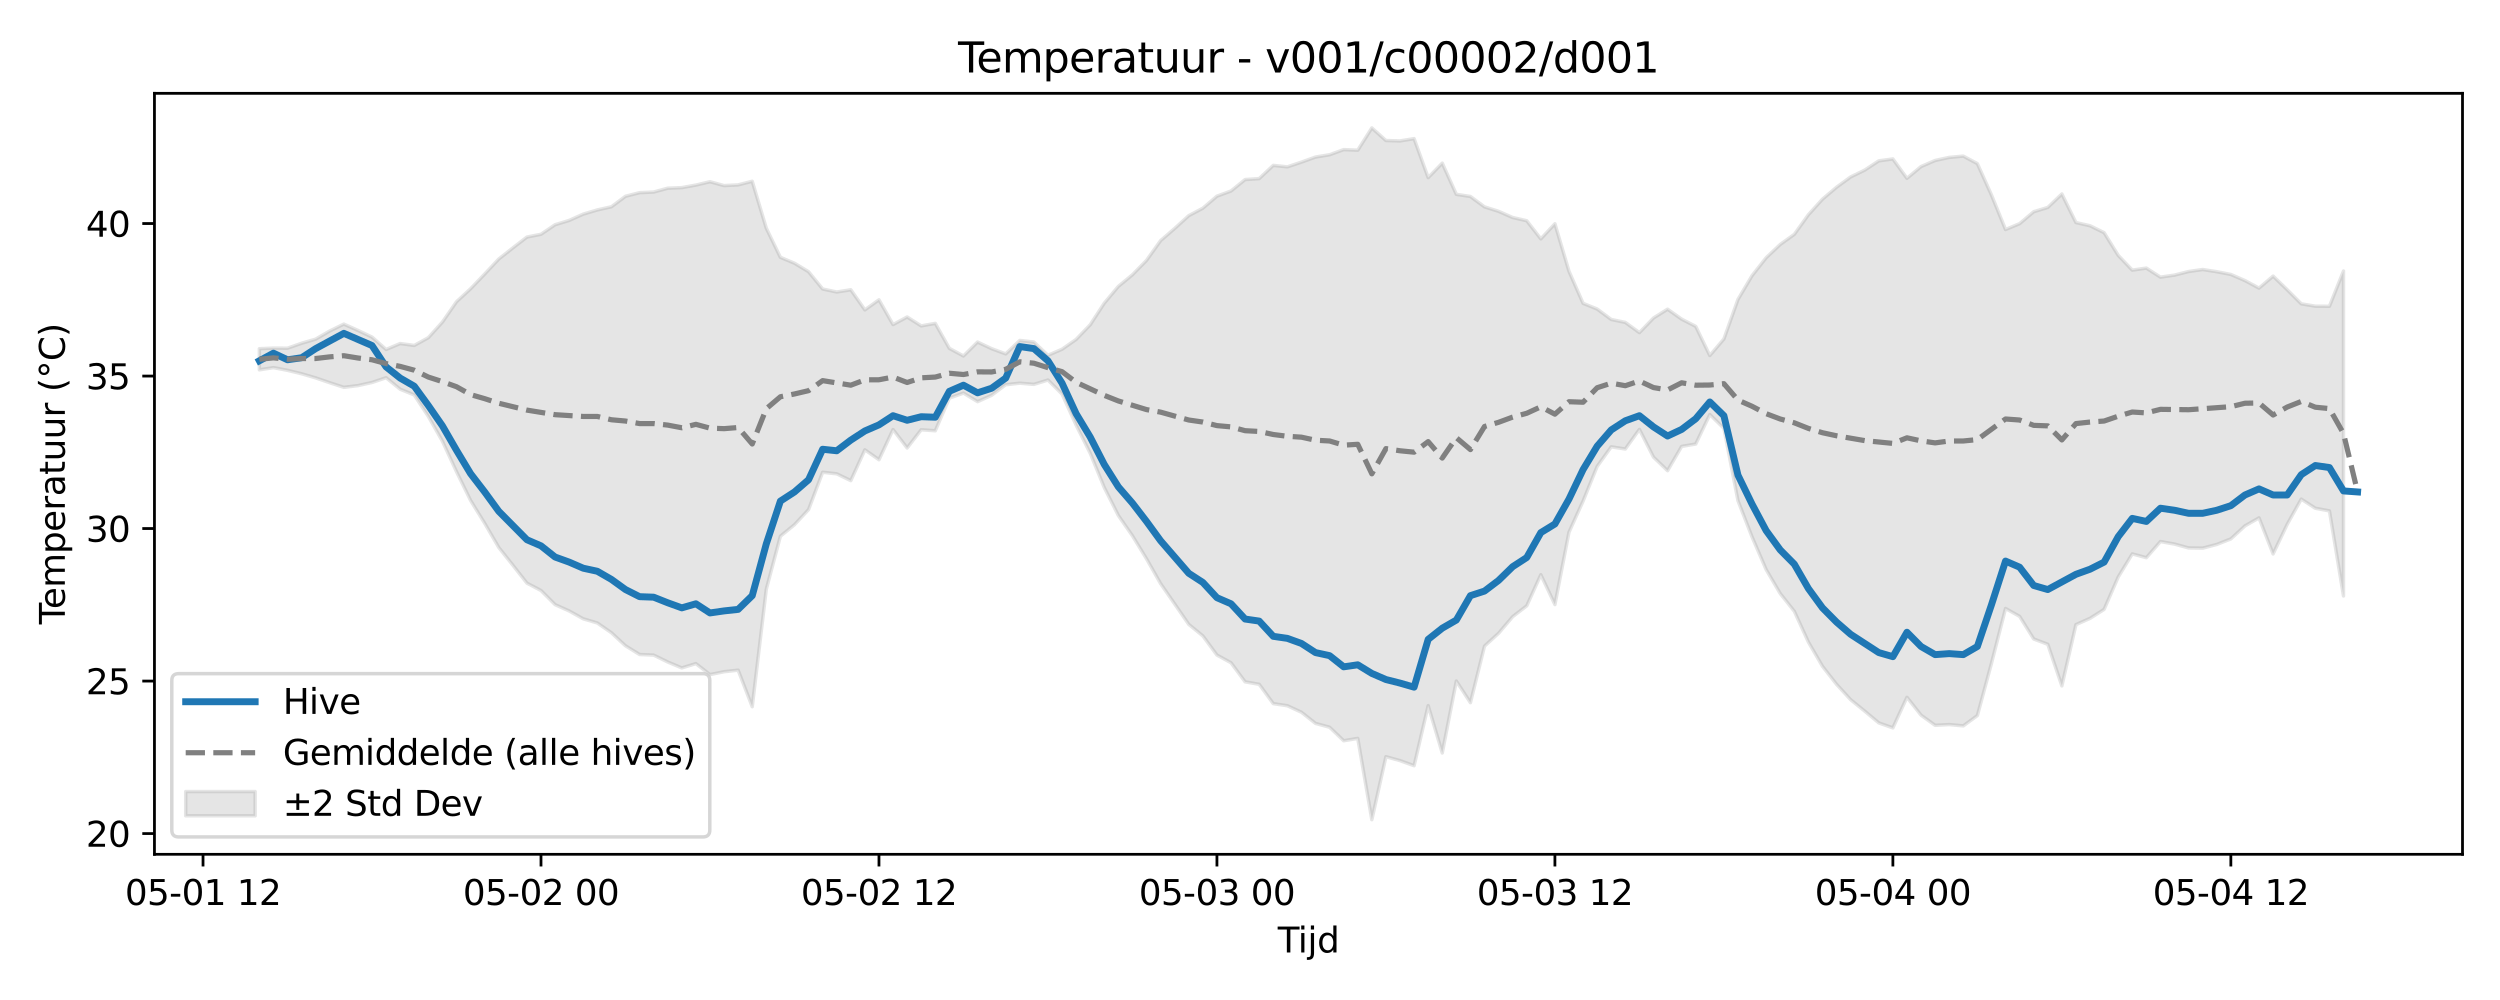 <?xml version="1.0" encoding="utf-8" standalone="no"?>
<!DOCTYPE svg PUBLIC "-//W3C//DTD SVG 1.1//EN"
  "http://www.w3.org/Graphics/SVG/1.1/DTD/svg11.dtd">
<svg xmlns:xlink="http://www.w3.org/1999/xlink" width="720pt" height="288pt" viewBox="0 0 720 288" xmlns="http://www.w3.org/2000/svg" version="1.1">
 <defs>
  <style type="text/css">*{stroke-linejoin: round; stroke-linecap: butt}</style>
 </defs>
 <g id="figure_1">
  <g id="patch_1">
   <path d="M 0 288 
L 720 288 
L 720 0 
L 0 0 
z
" style="fill: #ffffff"/>
  </g>
  <g id="axes_1">
   <g id="patch_2">
    <path d="M 44.48 246.04 
L 709.2 246.04 
L 709.2 26.88 
L 44.48 26.88 
z
" style="fill: #ffffff"/>
   </g>
   <g id="FillBetweenPolyCollection_1">
    <defs>
     <path id="m6b912eaba4" d="M 74.695 -187.574 
L 74.695 -181.488 
L 78.75 -182.121 
L 82.806 -181.341 
L 86.861 -180.358 
L 90.917 -179.166 
L 94.973 -177.771 
L 99.028 -176.445 
L 103.084 -176.947 
L 107.14 -177.845 
L 111.195 -179.218 
L 115.251 -175.899 
L 119.307 -174.252 
L 123.362 -168.061 
L 127.418 -160.925 
L 131.474 -152.147 
L 135.529 -143.871 
L 139.585 -137.292 
L 143.64 -130.336 
L 147.696 -125.228 
L 151.752 -120.054 
L 155.807 -117.932 
L 159.863 -113.866 
L 163.919 -112.04 
L 167.974 -109.783 
L 172.03 -108.578 
L 176.086 -105.766 
L 180.141 -102.008 
L 184.197 -99.504 
L 188.253 -99.326 
L 192.308 -97.343 
L 196.364 -95.638 
L 200.419 -96.879 
L 204.475 -93.718 
L 208.531 -94.543 
L 212.586 -94.994 
L 216.642 -84.459 
L 220.698 -118.319 
L 224.753 -133.569 
L 228.809 -136.882 
L 232.865 -141.234 
L 236.92 -151.989 
L 240.976 -151.541 
L 245.032 -149.576 
L 249.087 -158.448 
L 253.143 -155.596 
L 257.199 -164.293 
L 261.254 -158.981 
L 265.31 -164.23 
L 269.365 -163.94 
L 273.421 -173.342 
L 277.477 -174.795 
L 281.532 -172.319 
L 285.588 -174.159 
L 289.644 -177.196 
L 293.699 -177.643 
L 297.755 -177.294 
L 301.811 -178.557 
L 305.866 -174.517 
L 309.922 -165.56 
L 313.978 -157.463 
L 318.033 -147.577 
L 322.089 -139.526 
L 326.144 -133.686 
L 330.2 -127.057 
L 334.256 -119.91 
L 338.311 -114.054 
L 342.367 -108.173 
L 346.423 -104.856 
L 350.478 -99.343 
L 354.534 -97.12 
L 358.59 -91.63 
L 362.645 -90.92 
L 366.701 -85.354 
L 370.757 -84.749 
L 374.812 -82.877 
L 378.868 -79.658 
L 382.923 -78.554 
L 386.979 -74.664 
L 391.035 -75.343 
L 395.09 -51.922 
L 399.146 -70.068 
L 403.202 -68.939 
L 407.257 -67.471 
L 411.313 -84.785 
L 415.369 -71.139 
L 419.424 -91.858 
L 423.48 -85.626 
L 427.536 -101.914 
L 431.591 -105.608 
L 435.647 -110.393 
L 439.702 -113.521 
L 443.758 -122.477 
L 447.814 -113.88 
L 451.869 -134.726 
L 455.925 -143.676 
L 459.981 -153.658 
L 464.036 -159.31 
L 468.092 -158.685 
L 472.148 -164.338 
L 476.203 -156.346 
L 480.259 -152.439 
L 484.315 -159.43 
L 488.37 -160.121 
L 492.426 -168.614 
L 496.481 -164.632 
L 500.537 -143.794 
L 504.593 -133.36 
L 508.648 -123.96 
L 512.704 -117.058 
L 516.76 -111.952 
L 520.815 -103.089 
L 524.871 -96.107 
L 528.927 -90.917 
L 532.982 -86.49 
L 537.038 -83.197 
L 541.094 -79.804 
L 545.149 -78.372 
L 549.205 -87.176 
L 553.26 -82.034 
L 557.316 -79.107 
L 561.372 -79.323 
L 565.427 -78.947 
L 569.483 -81.915 
L 573.539 -96.947 
L 577.594 -112.755 
L 581.65 -110.479 
L 585.706 -103.971 
L 589.761 -102.445 
L 593.817 -90.463 
L 597.873 -108.113 
L 601.928 -109.911 
L 605.984 -112.489 
L 610.04 -121.801 
L 614.095 -128.478 
L 618.151 -127.379 
L 622.206 -132.032 
L 626.262 -131.302 
L 630.318 -130.194 
L 634.373 -130.131 
L 638.429 -131.2 
L 642.485 -132.794 
L 646.54 -136.532 
L 650.596 -138.858 
L 654.652 -128.47 
L 658.707 -136.969 
L 662.763 -144.256 
L 666.819 -141.618 
L 670.874 -140.861 
L 674.93 -116.361 
L 674.93 -209.949 
L 674.93 -209.949 
L 670.874 -199.798 
L 666.819 -199.821 
L 662.763 -200.501 
L 658.707 -204.568 
L 654.652 -208.48 
L 650.596 -205.021 
L 646.54 -207.2 
L 642.485 -208.963 
L 638.429 -209.751 
L 634.373 -210.38 
L 630.318 -209.806 
L 626.262 -208.771 
L 622.206 -208.187 
L 618.151 -210.791 
L 614.095 -210.203 
L 610.04 -214.465 
L 605.984 -220.995 
L 601.928 -222.987 
L 597.873 -223.907 
L 593.817 -232.138 
L 589.761 -228.257 
L 585.706 -227.024 
L 581.65 -223.591 
L 577.594 -221.9 
L 573.539 -231.852 
L 569.483 -240.881 
L 565.427 -243.044 
L 561.372 -242.668 
L 557.316 -241.786 
L 553.26 -240.03 
L 549.205 -236.645 
L 545.149 -242.228 
L 541.094 -241.675 
L 537.038 -239.014 
L 532.982 -237.038 
L 528.927 -234.075 
L 524.871 -230.643 
L 520.815 -226.15 
L 516.76 -220.508 
L 512.704 -217.598 
L 508.648 -213.77 
L 504.593 -208.616 
L 500.537 -201.769 
L 496.481 -190.374 
L 492.426 -185.611 
L 488.37 -194.007 
L 484.315 -196.088 
L 480.259 -198.956 
L 476.203 -196.415 
L 472.148 -192.205 
L 468.092 -195.15 
L 464.036 -195.989 
L 459.981 -199.006 
L 455.925 -200.643 
L 451.869 -209.885 
L 447.814 -223.557 
L 443.758 -219.206 
L 439.702 -224.429 
L 435.647 -225.36 
L 431.591 -227.144 
L 427.536 -228.423 
L 423.48 -231.412 
L 419.424 -232.037 
L 415.369 -241.018 
L 411.313 -236.841 
L 407.257 -248.078 
L 403.202 -247.415 
L 399.146 -247.531 
L 395.09 -251.158 
L 391.035 -244.745 
L 386.979 -244.911 
L 382.923 -243.437 
L 378.868 -242.772 
L 374.812 -241.31 
L 370.757 -239.951 
L 366.701 -240.37 
L 362.645 -236.561 
L 358.59 -236.291 
L 354.534 -232.997 
L 350.478 -231.506 
L 346.423 -228.043 
L 342.367 -225.897 
L 338.311 -222.211 
L 334.256 -218.698 
L 330.2 -213.016 
L 326.144 -208.875 
L 322.089 -205.524 
L 318.033 -200.694 
L 313.978 -194.469 
L 309.922 -190.251 
L 305.866 -187.419 
L 301.811 -185.673 
L 297.755 -189.498 
L 293.699 -189.955 
L 289.644 -186.082 
L 285.588 -187.582 
L 281.532 -189.495 
L 277.477 -185.482 
L 273.421 -187.667 
L 269.365 -194.873 
L 265.31 -194.143 
L 261.254 -196.709 
L 257.199 -194.52 
L 253.143 -201.655 
L 249.087 -198.755 
L 245.032 -204.551 
L 240.976 -203.905 
L 236.92 -204.774 
L 232.865 -209.746 
L 228.809 -212.195 
L 224.753 -213.897 
L 220.698 -222.266 
L 216.642 -235.8 
L 212.586 -234.756 
L 208.531 -234.549 
L 204.475 -235.667 
L 200.419 -234.702 
L 196.364 -233.967 
L 192.308 -233.799 
L 188.253 -232.695 
L 184.197 -232.516 
L 180.141 -231.476 
L 176.086 -228.45 
L 172.03 -227.542 
L 167.974 -226.336 
L 163.919 -224.519 
L 159.863 -223.278 
L 155.807 -220.53 
L 151.752 -219.726 
L 147.696 -216.602 
L 143.64 -213.397 
L 139.585 -209.077 
L 135.529 -204.84 
L 131.474 -201.102 
L 127.418 -195.253 
L 123.362 -190.752 
L 119.307 -188.513 
L 115.251 -189.063 
L 111.195 -187.354 
L 107.14 -190.923 
L 103.084 -192.846 
L 99.028 -194.666 
L 94.973 -192.681 
L 90.917 -190.334 
L 86.861 -189.143 
L 82.806 -187.72 
L 78.75 -187.746 
L 74.695 -187.574 
z
" style="stroke: #808080; stroke-opacity: 0.2"/>
    </defs>
    <g clip-path="url(#p2380c0cd0e)">
     <use xlink:href="#m6b912eaba4" x="0" y="288" style="fill: #808080; fill-opacity: 0.2; stroke: #808080; stroke-opacity: 0.2"/>
    </g>
   </g>
   <g id="matplotlib.axis_1">
    <g id="xtick_1">
     <g id="line2d_1">
      <defs>
       <path id="m535740d5a4" d="M 0 0 
L 0 3.5 
" style="stroke: #000000; stroke-width: 0.8"/>
      </defs>
      <g>
       <use xlink:href="#m535740d5a4" x="58.472" y="246.04" style="stroke: #000000; stroke-width: 0.8"/>
      </g>
     </g>
     <g id="text_1">
      <!-- 05-01 12 -->
      <g transform="translate(35.992 260.638) scale(0.1 -0.1)">
       <defs>
        <path id="DejaVuSans-30" d="M 2034 4250 
Q 1547 4250 1301 3770 
Q 1056 3291 1056 2328 
Q 1056 1369 1301 889 
Q 1547 409 2034 409 
Q 2525 409 2770 889 
Q 3016 1369 3016 2328 
Q 3016 3291 2770 3770 
Q 2525 4250 2034 4250 
z
M 2034 4750 
Q 2819 4750 3233 4129 
Q 3647 3509 3647 2328 
Q 3647 1150 3233 529 
Q 2819 -91 2034 -91 
Q 1250 -91 836 529 
Q 422 1150 422 2328 
Q 422 3509 836 4129 
Q 1250 4750 2034 4750 
z
" transform="scale(0.016)"/>
        <path id="DejaVuSans-35" d="M 691 4666 
L 3169 4666 
L 3169 4134 
L 1269 4134 
L 1269 2991 
Q 1406 3038 1543 3061 
Q 1681 3084 1819 3084 
Q 2600 3084 3056 2656 
Q 3513 2228 3513 1497 
Q 3513 744 3044 326 
Q 2575 -91 1722 -91 
Q 1428 -91 1123 -41 
Q 819 9 494 109 
L 494 744 
Q 775 591 1075 516 
Q 1375 441 1709 441 
Q 2250 441 2565 725 
Q 2881 1009 2881 1497 
Q 2881 1984 2565 2268 
Q 2250 2553 1709 2553 
Q 1456 2553 1204 2497 
Q 953 2441 691 2322 
L 691 4666 
z
" transform="scale(0.016)"/>
        <path id="DejaVuSans-2d" d="M 313 2009 
L 1997 2009 
L 1997 1497 
L 313 1497 
L 313 2009 
z
" transform="scale(0.016)"/>
        <path id="DejaVuSans-31" d="M 794 531 
L 1825 531 
L 1825 4091 
L 703 3866 
L 703 4441 
L 1819 4666 
L 2450 4666 
L 2450 531 
L 3481 531 
L 3481 0 
L 794 0 
L 794 531 
z
" transform="scale(0.016)"/>
        <path id="DejaVuSans-20" transform="scale(0.016)"/>
        <path id="DejaVuSans-32" d="M 1228 531 
L 3431 531 
L 3431 0 
L 469 0 
L 469 531 
Q 828 903 1448 1529 
Q 2069 2156 2228 2338 
Q 2531 2678 2651 2914 
Q 2772 3150 2772 3378 
Q 2772 3750 2511 3984 
Q 2250 4219 1831 4219 
Q 1534 4219 1204 4116 
Q 875 4013 500 3803 
L 500 4441 
Q 881 4594 1212 4672 
Q 1544 4750 1819 4750 
Q 2544 4750 2975 4387 
Q 3406 4025 3406 3419 
Q 3406 3131 3298 2873 
Q 3191 2616 2906 2266 
Q 2828 2175 2409 1742 
Q 1991 1309 1228 531 
z
" transform="scale(0.016)"/>
       </defs>
       <use xlink:href="#DejaVuSans-30"/>
       <use xlink:href="#DejaVuSans-35" transform="translate(63.623 0)"/>
       <use xlink:href="#DejaVuSans-2d" transform="translate(127.246 0)"/>
       <use xlink:href="#DejaVuSans-30" transform="translate(163.33 0)"/>
       <use xlink:href="#DejaVuSans-31" transform="translate(226.953 0)"/>
       <use xlink:href="#DejaVuSans-20" transform="translate(290.576 0)"/>
       <use xlink:href="#DejaVuSans-31" transform="translate(322.363 0)"/>
       <use xlink:href="#DejaVuSans-32" transform="translate(385.986 0)"/>
      </g>
     </g>
    </g>
    <g id="xtick_2">
     <g id="line2d_2">
      <g>
       <use xlink:href="#m535740d5a4" x="155.807" y="246.04" style="stroke: #000000; stroke-width: 0.8"/>
      </g>
     </g>
     <g id="text_2">
      <!-- 05-02 00 -->
      <g transform="translate(133.327 260.638) scale(0.1 -0.1)">
       <use xlink:href="#DejaVuSans-30"/>
       <use xlink:href="#DejaVuSans-35" transform="translate(63.623 0)"/>
       <use xlink:href="#DejaVuSans-2d" transform="translate(127.246 0)"/>
       <use xlink:href="#DejaVuSans-30" transform="translate(163.33 0)"/>
       <use xlink:href="#DejaVuSans-32" transform="translate(226.953 0)"/>
       <use xlink:href="#DejaVuSans-20" transform="translate(290.576 0)"/>
       <use xlink:href="#DejaVuSans-30" transform="translate(322.363 0)"/>
       <use xlink:href="#DejaVuSans-30" transform="translate(385.986 0)"/>
      </g>
     </g>
    </g>
    <g id="xtick_3">
     <g id="line2d_3">
      <g>
       <use xlink:href="#m535740d5a4" x="253.143" y="246.04" style="stroke: #000000; stroke-width: 0.8"/>
      </g>
     </g>
     <g id="text_3">
      <!-- 05-02 12 -->
      <g transform="translate(230.662 260.638) scale(0.1 -0.1)">
       <use xlink:href="#DejaVuSans-30"/>
       <use xlink:href="#DejaVuSans-35" transform="translate(63.623 0)"/>
       <use xlink:href="#DejaVuSans-2d" transform="translate(127.246 0)"/>
       <use xlink:href="#DejaVuSans-30" transform="translate(163.33 0)"/>
       <use xlink:href="#DejaVuSans-32" transform="translate(226.953 0)"/>
       <use xlink:href="#DejaVuSans-20" transform="translate(290.576 0)"/>
       <use xlink:href="#DejaVuSans-31" transform="translate(322.363 0)"/>
       <use xlink:href="#DejaVuSans-32" transform="translate(385.986 0)"/>
      </g>
     </g>
    </g>
    <g id="xtick_4">
     <g id="line2d_4">
      <g>
       <use xlink:href="#m535740d5a4" x="350.478" y="246.04" style="stroke: #000000; stroke-width: 0.8"/>
      </g>
     </g>
     <g id="text_4">
      <!-- 05-03 00 -->
      <g transform="translate(327.998 260.638) scale(0.1 -0.1)">
       <defs>
        <path id="DejaVuSans-33" d="M 2597 2516 
Q 3050 2419 3304 2112 
Q 3559 1806 3559 1356 
Q 3559 666 3084 287 
Q 2609 -91 1734 -91 
Q 1441 -91 1130 -33 
Q 819 25 488 141 
L 488 750 
Q 750 597 1062 519 
Q 1375 441 1716 441 
Q 2309 441 2620 675 
Q 2931 909 2931 1356 
Q 2931 1769 2642 2001 
Q 2353 2234 1838 2234 
L 1294 2234 
L 1294 2753 
L 1863 2753 
Q 2328 2753 2575 2939 
Q 2822 3125 2822 3475 
Q 2822 3834 2567 4026 
Q 2313 4219 1838 4219 
Q 1578 4219 1281 4162 
Q 984 4106 628 3988 
L 628 4550 
Q 988 4650 1302 4700 
Q 1616 4750 1894 4750 
Q 2613 4750 3031 4423 
Q 3450 4097 3450 3541 
Q 3450 3153 3228 2886 
Q 3006 2619 2597 2516 
z
" transform="scale(0.016)"/>
       </defs>
       <use xlink:href="#DejaVuSans-30"/>
       <use xlink:href="#DejaVuSans-35" transform="translate(63.623 0)"/>
       <use xlink:href="#DejaVuSans-2d" transform="translate(127.246 0)"/>
       <use xlink:href="#DejaVuSans-30" transform="translate(163.33 0)"/>
       <use xlink:href="#DejaVuSans-33" transform="translate(226.953 0)"/>
       <use xlink:href="#DejaVuSans-20" transform="translate(290.576 0)"/>
       <use xlink:href="#DejaVuSans-30" transform="translate(322.363 0)"/>
       <use xlink:href="#DejaVuSans-30" transform="translate(385.986 0)"/>
      </g>
     </g>
    </g>
    <g id="xtick_5">
     <g id="line2d_5">
      <g>
       <use xlink:href="#m535740d5a4" x="447.814" y="246.04" style="stroke: #000000; stroke-width: 0.8"/>
      </g>
     </g>
     <g id="text_5">
      <!-- 05-03 12 -->
      <g transform="translate(425.333 260.638) scale(0.1 -0.1)">
       <use xlink:href="#DejaVuSans-30"/>
       <use xlink:href="#DejaVuSans-35" transform="translate(63.623 0)"/>
       <use xlink:href="#DejaVuSans-2d" transform="translate(127.246 0)"/>
       <use xlink:href="#DejaVuSans-30" transform="translate(163.33 0)"/>
       <use xlink:href="#DejaVuSans-33" transform="translate(226.953 0)"/>
       <use xlink:href="#DejaVuSans-20" transform="translate(290.576 0)"/>
       <use xlink:href="#DejaVuSans-31" transform="translate(322.363 0)"/>
       <use xlink:href="#DejaVuSans-32" transform="translate(385.986 0)"/>
      </g>
     </g>
    </g>
    <g id="xtick_6">
     <g id="line2d_6">
      <g>
       <use xlink:href="#m535740d5a4" x="545.149" y="246.04" style="stroke: #000000; stroke-width: 0.8"/>
      </g>
     </g>
     <g id="text_6">
      <!-- 05-04 00 -->
      <g transform="translate(522.669 260.638) scale(0.1 -0.1)">
       <defs>
        <path id="DejaVuSans-34" d="M 2419 4116 
L 825 1625 
L 2419 1625 
L 2419 4116 
z
M 2253 4666 
L 3047 4666 
L 3047 1625 
L 3713 1625 
L 3713 1100 
L 3047 1100 
L 3047 0 
L 2419 0 
L 2419 1100 
L 313 1100 
L 313 1709 
L 2253 4666 
z
" transform="scale(0.016)"/>
       </defs>
       <use xlink:href="#DejaVuSans-30"/>
       <use xlink:href="#DejaVuSans-35" transform="translate(63.623 0)"/>
       <use xlink:href="#DejaVuSans-2d" transform="translate(127.246 0)"/>
       <use xlink:href="#DejaVuSans-30" transform="translate(163.33 0)"/>
       <use xlink:href="#DejaVuSans-34" transform="translate(226.953 0)"/>
       <use xlink:href="#DejaVuSans-20" transform="translate(290.576 0)"/>
       <use xlink:href="#DejaVuSans-30" transform="translate(322.363 0)"/>
       <use xlink:href="#DejaVuSans-30" transform="translate(385.986 0)"/>
      </g>
     </g>
    </g>
    <g id="xtick_7">
     <g id="line2d_7">
      <g>
       <use xlink:href="#m535740d5a4" x="642.485" y="246.04" style="stroke: #000000; stroke-width: 0.8"/>
      </g>
     </g>
     <g id="text_7">
      <!-- 05-04 12 -->
      <g transform="translate(620.004 260.638) scale(0.1 -0.1)">
       <use xlink:href="#DejaVuSans-30"/>
       <use xlink:href="#DejaVuSans-35" transform="translate(63.623 0)"/>
       <use xlink:href="#DejaVuSans-2d" transform="translate(127.246 0)"/>
       <use xlink:href="#DejaVuSans-30" transform="translate(163.33 0)"/>
       <use xlink:href="#DejaVuSans-34" transform="translate(226.953 0)"/>
       <use xlink:href="#DejaVuSans-20" transform="translate(290.576 0)"/>
       <use xlink:href="#DejaVuSans-31" transform="translate(322.363 0)"/>
       <use xlink:href="#DejaVuSans-32" transform="translate(385.986 0)"/>
      </g>
     </g>
    </g>
    <g id="text_8">
     <!-- Tijd -->
     <g transform="translate(367.99 274.317) scale(0.1 -0.1)">
      <defs>
       <path id="DejaVuSans-54" d="M -19 4666 
L 3928 4666 
L 3928 4134 
L 2272 4134 
L 2272 0 
L 1638 0 
L 1638 4134 
L -19 4134 
L -19 4666 
z
" transform="scale(0.016)"/>
       <path id="DejaVuSans-69" d="M 603 3500 
L 1178 3500 
L 1178 0 
L 603 0 
L 603 3500 
z
M 603 4863 
L 1178 4863 
L 1178 4134 
L 603 4134 
L 603 4863 
z
" transform="scale(0.016)"/>
       <path id="DejaVuSans-6a" d="M 603 3500 
L 1178 3500 
L 1178 -63 
Q 1178 -731 923 -1031 
Q 669 -1331 103 -1331 
L -116 -1331 
L -116 -844 
L 38 -844 
Q 366 -844 484 -692 
Q 603 -541 603 -63 
L 603 3500 
z
M 603 4863 
L 1178 4863 
L 1178 4134 
L 603 4134 
L 603 4863 
z
" transform="scale(0.016)"/>
       <path id="DejaVuSans-64" d="M 2906 2969 
L 2906 4863 
L 3481 4863 
L 3481 0 
L 2906 0 
L 2906 525 
Q 2725 213 2448 61 
Q 2172 -91 1784 -91 
Q 1150 -91 751 415 
Q 353 922 353 1747 
Q 353 2572 751 3078 
Q 1150 3584 1784 3584 
Q 2172 3584 2448 3432 
Q 2725 3281 2906 2969 
z
M 947 1747 
Q 947 1113 1208 752 
Q 1469 391 1925 391 
Q 2381 391 2643 752 
Q 2906 1113 2906 1747 
Q 2906 2381 2643 2742 
Q 2381 3103 1925 3103 
Q 1469 3103 1208 2742 
Q 947 2381 947 1747 
z
" transform="scale(0.016)"/>
      </defs>
      <use xlink:href="#DejaVuSans-54"/>
      <use xlink:href="#DejaVuSans-69" transform="translate(57.959 0)"/>
      <use xlink:href="#DejaVuSans-6a" transform="translate(85.742 0)"/>
      <use xlink:href="#DejaVuSans-64" transform="translate(113.525 0)"/>
     </g>
    </g>
   </g>
   <g id="matplotlib.axis_2">
    <g id="ytick_1">
     <g id="line2d_8">
      <defs>
       <path id="m463ae20879" d="M 0 0 
L -3.5 0 
" style="stroke: #000000; stroke-width: 0.8"/>
      </defs>
      <g>
       <use xlink:href="#m463ae20879" x="44.48" y="240.068" style="stroke: #000000; stroke-width: 0.8"/>
      </g>
     </g>
     <g id="text_9">
      <!-- 20 -->
      <g transform="translate(24.755 243.868) scale(0.1 -0.1)">
       <use xlink:href="#DejaVuSans-32"/>
       <use xlink:href="#DejaVuSans-30" transform="translate(63.623 0)"/>
      </g>
     </g>
    </g>
    <g id="ytick_2">
     <g id="line2d_9">
      <g>
       <use xlink:href="#m463ae20879" x="44.48" y="196.146" style="stroke: #000000; stroke-width: 0.8"/>
      </g>
     </g>
     <g id="text_10">
      <!-- 25 -->
      <g transform="translate(24.755 199.945) scale(0.1 -0.1)">
       <use xlink:href="#DejaVuSans-32"/>
       <use xlink:href="#DejaVuSans-35" transform="translate(63.623 0)"/>
      </g>
     </g>
    </g>
    <g id="ytick_3">
     <g id="line2d_10">
      <g>
       <use xlink:href="#m463ae20879" x="44.48" y="152.223" style="stroke: #000000; stroke-width: 0.8"/>
      </g>
     </g>
     <g id="text_11">
      <!-- 30 -->
      <g transform="translate(24.755 156.023) scale(0.1 -0.1)">
       <use xlink:href="#DejaVuSans-33"/>
       <use xlink:href="#DejaVuSans-30" transform="translate(63.623 0)"/>
      </g>
     </g>
    </g>
    <g id="ytick_4">
     <g id="line2d_11">
      <g>
       <use xlink:href="#m463ae20879" x="44.48" y="108.301" style="stroke: #000000; stroke-width: 0.8"/>
      </g>
     </g>
     <g id="text_12">
      <!-- 35 -->
      <g transform="translate(24.755 112.1) scale(0.1 -0.1)">
       <use xlink:href="#DejaVuSans-33"/>
       <use xlink:href="#DejaVuSans-35" transform="translate(63.623 0)"/>
      </g>
     </g>
    </g>
    <g id="ytick_5">
     <g id="line2d_12">
      <g>
       <use xlink:href="#m463ae20879" x="44.48" y="64.378" style="stroke: #000000; stroke-width: 0.8"/>
      </g>
     </g>
     <g id="text_13">
      <!-- 40 -->
      <g transform="translate(24.755 68.177) scale(0.1 -0.1)">
       <use xlink:href="#DejaVuSans-34"/>
       <use xlink:href="#DejaVuSans-30" transform="translate(63.623 0)"/>
      </g>
     </g>
    </g>
    <g id="text_14">
     <!-- Temperatuur (°C) -->
     <g transform="translate(18.675 179.816) rotate(-90) scale(0.1 -0.1)">
      <defs>
       <path id="DejaVuSans-65" d="M 3597 1894 
L 3597 1613 
L 953 1613 
Q 991 1019 1311 708 
Q 1631 397 2203 397 
Q 2534 397 2845 478 
Q 3156 559 3463 722 
L 3463 178 
Q 3153 47 2828 -22 
Q 2503 -91 2169 -91 
Q 1331 -91 842 396 
Q 353 884 353 1716 
Q 353 2575 817 3079 
Q 1281 3584 2069 3584 
Q 2775 3584 3186 3129 
Q 3597 2675 3597 1894 
z
M 3022 2063 
Q 3016 2534 2758 2815 
Q 2500 3097 2075 3097 
Q 1594 3097 1305 2825 
Q 1016 2553 972 2059 
L 3022 2063 
z
" transform="scale(0.016)"/>
       <path id="DejaVuSans-6d" d="M 3328 2828 
Q 3544 3216 3844 3400 
Q 4144 3584 4550 3584 
Q 5097 3584 5394 3201 
Q 5691 2819 5691 2113 
L 5691 0 
L 5113 0 
L 5113 2094 
Q 5113 2597 4934 2840 
Q 4756 3084 4391 3084 
Q 3944 3084 3684 2787 
Q 3425 2491 3425 1978 
L 3425 0 
L 2847 0 
L 2847 2094 
Q 2847 2600 2669 2842 
Q 2491 3084 2119 3084 
Q 1678 3084 1418 2786 
Q 1159 2488 1159 1978 
L 1159 0 
L 581 0 
L 581 3500 
L 1159 3500 
L 1159 2956 
Q 1356 3278 1631 3431 
Q 1906 3584 2284 3584 
Q 2666 3584 2933 3390 
Q 3200 3197 3328 2828 
z
" transform="scale(0.016)"/>
       <path id="DejaVuSans-70" d="M 1159 525 
L 1159 -1331 
L 581 -1331 
L 581 3500 
L 1159 3500 
L 1159 2969 
Q 1341 3281 1617 3432 
Q 1894 3584 2278 3584 
Q 2916 3584 3314 3078 
Q 3713 2572 3713 1747 
Q 3713 922 3314 415 
Q 2916 -91 2278 -91 
Q 1894 -91 1617 61 
Q 1341 213 1159 525 
z
M 3116 1747 
Q 3116 2381 2855 2742 
Q 2594 3103 2138 3103 
Q 1681 3103 1420 2742 
Q 1159 2381 1159 1747 
Q 1159 1113 1420 752 
Q 1681 391 2138 391 
Q 2594 391 2855 752 
Q 3116 1113 3116 1747 
z
" transform="scale(0.016)"/>
       <path id="DejaVuSans-72" d="M 2631 2963 
Q 2534 3019 2420 3045 
Q 2306 3072 2169 3072 
Q 1681 3072 1420 2755 
Q 1159 2438 1159 1844 
L 1159 0 
L 581 0 
L 581 3500 
L 1159 3500 
L 1159 2956 
Q 1341 3275 1631 3429 
Q 1922 3584 2338 3584 
Q 2397 3584 2469 3576 
Q 2541 3569 2628 3553 
L 2631 2963 
z
" transform="scale(0.016)"/>
       <path id="DejaVuSans-61" d="M 2194 1759 
Q 1497 1759 1228 1600 
Q 959 1441 959 1056 
Q 959 750 1161 570 
Q 1363 391 1709 391 
Q 2188 391 2477 730 
Q 2766 1069 2766 1631 
L 2766 1759 
L 2194 1759 
z
M 3341 1997 
L 3341 0 
L 2766 0 
L 2766 531 
Q 2569 213 2275 61 
Q 1981 -91 1556 -91 
Q 1019 -91 701 211 
Q 384 513 384 1019 
Q 384 1609 779 1909 
Q 1175 2209 1959 2209 
L 2766 2209 
L 2766 2266 
Q 2766 2663 2505 2880 
Q 2244 3097 1772 3097 
Q 1472 3097 1187 3025 
Q 903 2953 641 2809 
L 641 3341 
Q 956 3463 1253 3523 
Q 1550 3584 1831 3584 
Q 2591 3584 2966 3190 
Q 3341 2797 3341 1997 
z
" transform="scale(0.016)"/>
       <path id="DejaVuSans-74" d="M 1172 4494 
L 1172 3500 
L 2356 3500 
L 2356 3053 
L 1172 3053 
L 1172 1153 
Q 1172 725 1289 603 
Q 1406 481 1766 481 
L 2356 481 
L 2356 0 
L 1766 0 
Q 1100 0 847 248 
Q 594 497 594 1153 
L 594 3053 
L 172 3053 
L 172 3500 
L 594 3500 
L 594 4494 
L 1172 4494 
z
" transform="scale(0.016)"/>
       <path id="DejaVuSans-75" d="M 544 1381 
L 544 3500 
L 1119 3500 
L 1119 1403 
Q 1119 906 1312 657 
Q 1506 409 1894 409 
Q 2359 409 2629 706 
Q 2900 1003 2900 1516 
L 2900 3500 
L 3475 3500 
L 3475 0 
L 2900 0 
L 2900 538 
Q 2691 219 2414 64 
Q 2138 -91 1772 -91 
Q 1169 -91 856 284 
Q 544 659 544 1381 
z
M 1991 3584 
L 1991 3584 
z
" transform="scale(0.016)"/>
       <path id="DejaVuSans-28" d="M 1984 4856 
Q 1566 4138 1362 3434 
Q 1159 2731 1159 2009 
Q 1159 1288 1364 580 
Q 1569 -128 1984 -844 
L 1484 -844 
Q 1016 -109 783 600 
Q 550 1309 550 2009 
Q 550 2706 781 3412 
Q 1013 4119 1484 4856 
L 1984 4856 
z
" transform="scale(0.016)"/>
       <path id="DejaVuSans-b0" d="M 1600 4347 
Q 1350 4347 1178 4173 
Q 1006 4000 1006 3750 
Q 1006 3503 1178 3333 
Q 1350 3163 1600 3163 
Q 1850 3163 2022 3333 
Q 2194 3503 2194 3750 
Q 2194 3997 2020 4172 
Q 1847 4347 1600 4347 
z
M 1600 4750 
Q 1800 4750 1984 4673 
Q 2169 4597 2303 4453 
Q 2447 4313 2519 4134 
Q 2591 3956 2591 3750 
Q 2591 3338 2302 3052 
Q 2013 2766 1594 2766 
Q 1172 2766 890 3047 
Q 609 3328 609 3750 
Q 609 4169 896 4459 
Q 1184 4750 1600 4750 
z
" transform="scale(0.016)"/>
       <path id="DejaVuSans-43" d="M 4122 4306 
L 4122 3641 
Q 3803 3938 3442 4084 
Q 3081 4231 2675 4231 
Q 1875 4231 1450 3742 
Q 1025 3253 1025 2328 
Q 1025 1406 1450 917 
Q 1875 428 2675 428 
Q 3081 428 3442 575 
Q 3803 722 4122 1019 
L 4122 359 
Q 3791 134 3420 21 
Q 3050 -91 2638 -91 
Q 1578 -91 968 557 
Q 359 1206 359 2328 
Q 359 3453 968 4101 
Q 1578 4750 2638 4750 
Q 3056 4750 3426 4639 
Q 3797 4528 4122 4306 
z
" transform="scale(0.016)"/>
       <path id="DejaVuSans-29" d="M 513 4856 
L 1013 4856 
Q 1481 4119 1714 3412 
Q 1947 2706 1947 2009 
Q 1947 1309 1714 600 
Q 1481 -109 1013 -844 
L 513 -844 
Q 928 -128 1133 580 
Q 1338 1288 1338 2009 
Q 1338 2731 1133 3434 
Q 928 4138 513 4856 
z
" transform="scale(0.016)"/>
      </defs>
      <use xlink:href="#DejaVuSans-54"/>
      <use xlink:href="#DejaVuSans-65" transform="translate(44.084 0)"/>
      <use xlink:href="#DejaVuSans-6d" transform="translate(105.607 0)"/>
      <use xlink:href="#DejaVuSans-70" transform="translate(203.02 0)"/>
      <use xlink:href="#DejaVuSans-65" transform="translate(266.496 0)"/>
      <use xlink:href="#DejaVuSans-72" transform="translate(328.02 0)"/>
      <use xlink:href="#DejaVuSans-61" transform="translate(369.133 0)"/>
      <use xlink:href="#DejaVuSans-74" transform="translate(430.412 0)"/>
      <use xlink:href="#DejaVuSans-75" transform="translate(469.621 0)"/>
      <use xlink:href="#DejaVuSans-75" transform="translate(533 0)"/>
      <use xlink:href="#DejaVuSans-72" transform="translate(596.379 0)"/>
      <use xlink:href="#DejaVuSans-20" transform="translate(637.492 0)"/>
      <use xlink:href="#DejaVuSans-28" transform="translate(669.279 0)"/>
      <use xlink:href="#DejaVuSans-b0" transform="translate(708.293 0)"/>
      <use xlink:href="#DejaVuSans-43" transform="translate(758.293 0)"/>
      <use xlink:href="#DejaVuSans-29" transform="translate(828.117 0)"/>
     </g>
    </g>
   </g>
   <g id="line2d_13">
    <path d="M 74.695 103.909 
L 78.75 101.712 
L 82.806 103.616 
L 86.861 103.03 
L 90.917 100.395 
L 99.028 96.002 
L 107.14 99.516 
L 111.195 105.665 
L 115.251 108.886 
L 119.307 111.229 
L 123.362 116.792 
L 127.418 122.649 
L 131.474 129.676 
L 135.529 136.411 
L 139.585 141.682 
L 143.64 147.245 
L 151.752 155.444 
L 155.807 157.201 
L 159.863 160.422 
L 163.919 161.886 
L 167.974 163.643 
L 172.03 164.522 
L 176.086 166.864 
L 180.141 169.792 
L 184.197 171.842 
L 188.253 171.988 
L 192.308 173.599 
L 196.364 175.063 
L 200.419 173.892 
L 204.475 176.527 
L 208.531 175.941 
L 212.586 175.502 
L 216.642 171.549 
L 220.698 156.616 
L 224.753 144.317 
L 228.809 141.682 
L 232.865 138.168 
L 236.92 129.384 
L 240.976 129.823 
L 245.032 126.748 
L 249.087 124.113 
L 253.143 122.356 
L 257.199 119.721 
L 261.254 121.038 
L 265.31 120.013 
L 269.365 120.16 
L 273.421 112.693 
L 277.477 110.936 
L 281.532 113.132 
L 285.588 111.815 
L 289.644 108.886 
L 293.699 99.809 
L 297.755 100.395 
L 301.811 103.909 
L 305.866 110.35 
L 309.922 119.135 
L 313.978 125.87 
L 318.033 133.776 
L 322.089 140.218 
L 326.144 144.903 
L 330.2 150.174 
L 334.256 155.737 
L 342.367 165.107 
L 346.423 167.743 
L 350.478 172.135 
L 354.534 173.892 
L 358.59 178.284 
L 362.645 178.87 
L 366.701 183.262 
L 370.757 183.848 
L 374.812 185.312 
L 378.868 187.947 
L 382.923 188.825 
L 386.979 192.046 
L 391.035 191.461 
L 395.09 193.95 
L 399.146 195.707 
L 403.202 196.731 
L 407.257 197.903 
L 411.313 184.14 
L 415.369 180.919 
L 419.424 178.577 
L 423.48 171.549 
L 427.536 170.232 
L 431.591 167.157 
L 435.647 163.204 
L 439.702 160.569 
L 443.758 153.395 
L 447.814 150.906 
L 451.869 143.732 
L 455.925 135.24 
L 459.981 128.505 
L 464.036 123.82 
L 468.092 121.185 
L 472.148 119.721 
L 476.203 122.942 
L 480.259 125.577 
L 484.315 123.674 
L 488.37 120.599 
L 492.426 115.768 
L 496.481 119.721 
L 500.537 136.85 
L 504.593 145.196 
L 508.648 152.809 
L 512.704 158.372 
L 516.76 162.472 
L 520.815 169.5 
L 524.871 175.063 
L 528.927 179.162 
L 532.982 182.676 
L 541.094 187.947 
L 545.149 189.118 
L 549.205 182.091 
L 553.26 186.19 
L 557.316 188.533 
L 561.372 188.24 
L 565.427 188.533 
L 569.483 186.19 
L 573.539 174.185 
L 577.594 161.593 
L 581.65 163.35 
L 585.706 168.621 
L 589.761 169.792 
L 597.873 165.4 
L 601.928 163.936 
L 605.984 161.886 
L 610.04 154.566 
L 614.095 149.295 
L 618.151 150.174 
L 622.206 146.367 
L 626.262 146.953 
L 630.318 147.831 
L 634.373 147.831 
L 638.429 146.953 
L 642.485 145.635 
L 646.54 142.56 
L 650.596 140.803 
L 654.652 142.56 
L 658.707 142.56 
L 662.763 136.704 
L 666.819 134.069 
L 670.874 134.654 
L 674.93 141.389 
L 678.985 141.682 
L 678.985 141.682 
" clip-path="url(#p2380c0cd0e)" style="fill: none; stroke: #1f77b4; stroke-width: 2; stroke-linecap: square"/>
   </g>
   <g id="line2d_14">
    <path d="M 74.695 103.469 
L 78.75 103.067 
L 82.806 103.469 
L 86.861 103.25 
L 90.917 103.25 
L 94.973 102.774 
L 99.028 102.444 
L 103.084 103.103 
L 107.14 103.616 
L 111.195 104.714 
L 115.251 105.519 
L 119.307 106.617 
L 123.362 108.594 
L 127.418 109.911 
L 131.474 111.375 
L 135.529 113.645 
L 139.585 114.816 
L 143.64 116.134 
L 151.752 118.11 
L 159.863 119.428 
L 167.974 119.94 
L 172.03 119.94 
L 176.086 120.892 
L 180.141 121.258 
L 184.197 121.99 
L 188.253 121.99 
L 192.308 122.429 
L 196.364 123.198 
L 200.419 122.21 
L 204.475 123.308 
L 208.531 123.454 
L 212.586 123.125 
L 216.642 127.871 
L 220.698 117.708 
L 224.753 114.267 
L 228.809 113.462 
L 232.865 112.51 
L 236.92 109.618 
L 245.032 110.936 
L 249.087 109.399 
L 253.143 109.374 
L 257.199 108.594 
L 261.254 110.155 
L 265.31 108.813 
L 269.365 108.594 
L 273.421 107.496 
L 277.477 107.862 
L 281.532 107.093 
L 285.588 107.129 
L 289.644 106.361 
L 293.699 104.201 
L 297.755 104.604 
L 301.811 105.885 
L 305.866 107.032 
L 309.922 110.094 
L 318.033 113.864 
L 322.089 115.475 
L 330.2 117.964 
L 334.256 118.696 
L 342.367 120.965 
L 346.423 121.551 
L 350.478 122.576 
L 354.534 122.942 
L 358.59 124.04 
L 362.645 124.259 
L 366.701 125.138 
L 370.757 125.65 
L 374.812 125.906 
L 378.868 126.785 
L 382.923 127.004 
L 386.979 128.212 
L 391.035 127.956 
L 395.09 136.46 
L 399.146 129.201 
L 403.202 129.823 
L 407.257 130.225 
L 411.313 127.187 
L 415.369 131.921 
L 419.424 126.053 
L 423.48 129.481 
L 427.536 122.832 
L 431.591 121.624 
L 435.647 120.123 
L 439.702 119.025 
L 443.758 117.158 
L 447.814 119.281 
L 451.869 115.694 
L 455.925 115.841 
L 459.981 111.668 
L 464.036 110.35 
L 468.092 111.083 
L 472.148 109.728 
L 476.203 111.619 
L 480.259 112.303 
L 484.315 110.241 
L 488.37 110.936 
L 492.426 110.887 
L 496.481 110.497 
L 500.537 115.219 
L 504.593 117.012 
L 508.648 119.135 
L 512.704 120.672 
L 516.76 121.77 
L 520.815 123.381 
L 524.871 124.625 
L 528.927 125.504 
L 537.038 126.895 
L 545.149 127.7 
L 549.205 126.089 
L 553.26 126.968 
L 557.316 127.553 
L 561.372 127.004 
L 565.427 127.004 
L 569.483 126.602 
L 577.594 120.672 
L 581.65 120.965 
L 585.706 122.502 
L 589.761 122.649 
L 593.817 126.699 
L 597.873 121.99 
L 601.928 121.551 
L 605.984 121.258 
L 610.04 119.867 
L 614.095 118.659 
L 618.151 118.915 
L 622.206 117.891 
L 630.318 118 
L 642.485 117.122 
L 646.54 116.134 
L 650.596 116.06 
L 654.652 119.525 
L 658.707 117.232 
L 662.763 115.621 
L 666.819 117.28 
L 670.874 117.671 
L 674.93 124.845 
L 678.985 141.682 
L 678.985 141.682 
" clip-path="url(#p2380c0cd0e)" style="fill: none; stroke-dasharray: 5.55,2.4; stroke-dashoffset: 0; stroke: #808080; stroke-width: 1.5"/>
   </g>
   <g id="patch_3">
    <path d="M 44.48 246.04 
L 44.48 26.88 
" style="fill: none; stroke: #000000; stroke-width: 0.8; stroke-linejoin: miter; stroke-linecap: square"/>
   </g>
   <g id="patch_4">
    <path d="M 709.2 246.04 
L 709.2 26.88 
" style="fill: none; stroke: #000000; stroke-width: 0.8; stroke-linejoin: miter; stroke-linecap: square"/>
   </g>
   <g id="patch_5">
    <path d="M 44.48 246.04 
L 709.2 246.04 
" style="fill: none; stroke: #000000; stroke-width: 0.8; stroke-linejoin: miter; stroke-linecap: square"/>
   </g>
   <g id="patch_6">
    <path d="M 44.48 26.88 
L 709.2 26.88 
" style="fill: none; stroke: #000000; stroke-width: 0.8; stroke-linejoin: miter; stroke-linecap: square"/>
   </g>
   <g id="text_15">
    <!-- Temperatuur - v001/c00002/d001 -->
    <g transform="translate(275.918 20.88) scale(0.12 -0.12)">
     <defs>
      <path id="DejaVuSans-76" d="M 191 3500 
L 800 3500 
L 1894 563 
L 2988 3500 
L 3597 3500 
L 2284 0 
L 1503 0 
L 191 3500 
z
" transform="scale(0.016)"/>
      <path id="DejaVuSans-2f" d="M 1625 4666 
L 2156 4666 
L 531 -594 
L 0 -594 
L 1625 4666 
z
" transform="scale(0.016)"/>
      <path id="DejaVuSans-63" d="M 3122 3366 
L 3122 2828 
Q 2878 2963 2633 3030 
Q 2388 3097 2138 3097 
Q 1578 3097 1268 2742 
Q 959 2388 959 1747 
Q 959 1106 1268 751 
Q 1578 397 2138 397 
Q 2388 397 2633 464 
Q 2878 531 3122 666 
L 3122 134 
Q 2881 22 2623 -34 
Q 2366 -91 2075 -91 
Q 1284 -91 818 406 
Q 353 903 353 1747 
Q 353 2603 823 3093 
Q 1294 3584 2113 3584 
Q 2378 3584 2631 3529 
Q 2884 3475 3122 3366 
z
" transform="scale(0.016)"/>
     </defs>
     <use xlink:href="#DejaVuSans-54"/>
     <use xlink:href="#DejaVuSans-65" transform="translate(44.084 0)"/>
     <use xlink:href="#DejaVuSans-6d" transform="translate(105.607 0)"/>
     <use xlink:href="#DejaVuSans-70" transform="translate(203.02 0)"/>
     <use xlink:href="#DejaVuSans-65" transform="translate(266.496 0)"/>
     <use xlink:href="#DejaVuSans-72" transform="translate(328.02 0)"/>
     <use xlink:href="#DejaVuSans-61" transform="translate(369.133 0)"/>
     <use xlink:href="#DejaVuSans-74" transform="translate(430.412 0)"/>
     <use xlink:href="#DejaVuSans-75" transform="translate(469.621 0)"/>
     <use xlink:href="#DejaVuSans-75" transform="translate(533 0)"/>
     <use xlink:href="#DejaVuSans-72" transform="translate(596.379 0)"/>
     <use xlink:href="#DejaVuSans-20" transform="translate(637.492 0)"/>
     <use xlink:href="#DejaVuSans-2d" transform="translate(669.279 0)"/>
     <use xlink:href="#DejaVuSans-20" transform="translate(705.363 0)"/>
     <use xlink:href="#DejaVuSans-76" transform="translate(737.15 0)"/>
     <use xlink:href="#DejaVuSans-30" transform="translate(796.33 0)"/>
     <use xlink:href="#DejaVuSans-30" transform="translate(859.953 0)"/>
     <use xlink:href="#DejaVuSans-31" transform="translate(923.576 0)"/>
     <use xlink:href="#DejaVuSans-2f" transform="translate(987.199 0)"/>
     <use xlink:href="#DejaVuSans-63" transform="translate(1020.891 0)"/>
     <use xlink:href="#DejaVuSans-30" transform="translate(1075.871 0)"/>
     <use xlink:href="#DejaVuSans-30" transform="translate(1139.494 0)"/>
     <use xlink:href="#DejaVuSans-30" transform="translate(1203.117 0)"/>
     <use xlink:href="#DejaVuSans-30" transform="translate(1266.74 0)"/>
     <use xlink:href="#DejaVuSans-32" transform="translate(1330.363 0)"/>
     <use xlink:href="#DejaVuSans-2f" transform="translate(1393.986 0)"/>
     <use xlink:href="#DejaVuSans-64" transform="translate(1427.678 0)"/>
     <use xlink:href="#DejaVuSans-30" transform="translate(1491.154 0)"/>
     <use xlink:href="#DejaVuSans-30" transform="translate(1554.777 0)"/>
     <use xlink:href="#DejaVuSans-31" transform="translate(1618.4 0)"/>
    </g>
   </g>
   <g id="legend_1">
    <g id="patch_7">
     <path d="M 51.48 241.04 
L 202.424 241.04 
Q 204.424 241.04 204.424 239.04 
L 204.424 196.006 
Q 204.424 194.006 202.424 194.006 
L 51.48 194.006 
Q 49.48 194.006 49.48 196.006 
L 49.48 239.04 
Q 49.48 241.04 51.48 241.04 
z
" style="fill: #ffffff; opacity: 0.8; stroke: #cccccc; stroke-linejoin: miter"/>
    </g>
    <g id="line2d_15">
     <path d="M 53.48 202.104 
L 63.48 202.104 
L 73.48 202.104 
" style="fill: none; stroke: #1f77b4; stroke-width: 2; stroke-linecap: square"/>
    </g>
    <g id="text_16">
     <!-- Hive -->
     <g transform="translate(81.48 205.604) scale(0.1 -0.1)">
      <defs>
       <path id="DejaVuSans-48" d="M 628 4666 
L 1259 4666 
L 1259 2753 
L 3553 2753 
L 3553 4666 
L 4184 4666 
L 4184 0 
L 3553 0 
L 3553 2222 
L 1259 2222 
L 1259 0 
L 628 0 
L 628 4666 
z
" transform="scale(0.016)"/>
      </defs>
      <use xlink:href="#DejaVuSans-48"/>
      <use xlink:href="#DejaVuSans-69" transform="translate(75.195 0)"/>
      <use xlink:href="#DejaVuSans-76" transform="translate(102.979 0)"/>
      <use xlink:href="#DejaVuSans-65" transform="translate(162.158 0)"/>
     </g>
    </g>
    <g id="line2d_16">
     <path d="M 53.48 216.782 
L 63.48 216.782 
L 73.48 216.782 
" style="fill: none; stroke-dasharray: 5.55,2.4; stroke-dashoffset: 0; stroke: #808080; stroke-width: 1.5"/>
    </g>
    <g id="text_17">
     <!-- Gemiddelde (alle hives) -->
     <g transform="translate(81.48 220.282) scale(0.1 -0.1)">
      <defs>
       <path id="DejaVuSans-47" d="M 3809 666 
L 3809 1919 
L 2778 1919 
L 2778 2438 
L 4434 2438 
L 4434 434 
Q 4069 175 3628 42 
Q 3188 -91 2688 -91 
Q 1594 -91 976 548 
Q 359 1188 359 2328 
Q 359 3472 976 4111 
Q 1594 4750 2688 4750 
Q 3144 4750 3555 4637 
Q 3966 4525 4313 4306 
L 4313 3634 
Q 3963 3931 3569 4081 
Q 3175 4231 2741 4231 
Q 1884 4231 1454 3753 
Q 1025 3275 1025 2328 
Q 1025 1384 1454 906 
Q 1884 428 2741 428 
Q 3075 428 3337 486 
Q 3600 544 3809 666 
z
" transform="scale(0.016)"/>
       <path id="DejaVuSans-6c" d="M 603 4863 
L 1178 4863 
L 1178 0 
L 603 0 
L 603 4863 
z
" transform="scale(0.016)"/>
       <path id="DejaVuSans-68" d="M 3513 2113 
L 3513 0 
L 2938 0 
L 2938 2094 
Q 2938 2591 2744 2837 
Q 2550 3084 2163 3084 
Q 1697 3084 1428 2787 
Q 1159 2491 1159 1978 
L 1159 0 
L 581 0 
L 581 4863 
L 1159 4863 
L 1159 2956 
Q 1366 3272 1645 3428 
Q 1925 3584 2291 3584 
Q 2894 3584 3203 3211 
Q 3513 2838 3513 2113 
z
" transform="scale(0.016)"/>
       <path id="DejaVuSans-73" d="M 2834 3397 
L 2834 2853 
Q 2591 2978 2328 3040 
Q 2066 3103 1784 3103 
Q 1356 3103 1142 2972 
Q 928 2841 928 2578 
Q 928 2378 1081 2264 
Q 1234 2150 1697 2047 
L 1894 2003 
Q 2506 1872 2764 1633 
Q 3022 1394 3022 966 
Q 3022 478 2636 193 
Q 2250 -91 1575 -91 
Q 1294 -91 989 -36 
Q 684 19 347 128 
L 347 722 
Q 666 556 975 473 
Q 1284 391 1588 391 
Q 1994 391 2212 530 
Q 2431 669 2431 922 
Q 2431 1156 2273 1281 
Q 2116 1406 1581 1522 
L 1381 1569 
Q 847 1681 609 1914 
Q 372 2147 372 2553 
Q 372 3047 722 3315 
Q 1072 3584 1716 3584 
Q 2034 3584 2315 3537 
Q 2597 3491 2834 3397 
z
" transform="scale(0.016)"/>
      </defs>
      <use xlink:href="#DejaVuSans-47"/>
      <use xlink:href="#DejaVuSans-65" transform="translate(77.49 0)"/>
      <use xlink:href="#DejaVuSans-6d" transform="translate(139.014 0)"/>
      <use xlink:href="#DejaVuSans-69" transform="translate(236.426 0)"/>
      <use xlink:href="#DejaVuSans-64" transform="translate(264.209 0)"/>
      <use xlink:href="#DejaVuSans-64" transform="translate(327.686 0)"/>
      <use xlink:href="#DejaVuSans-65" transform="translate(391.162 0)"/>
      <use xlink:href="#DejaVuSans-6c" transform="translate(452.686 0)"/>
      <use xlink:href="#DejaVuSans-64" transform="translate(480.469 0)"/>
      <use xlink:href="#DejaVuSans-65" transform="translate(543.945 0)"/>
      <use xlink:href="#DejaVuSans-20" transform="translate(605.469 0)"/>
      <use xlink:href="#DejaVuSans-28" transform="translate(637.256 0)"/>
      <use xlink:href="#DejaVuSans-61" transform="translate(676.27 0)"/>
      <use xlink:href="#DejaVuSans-6c" transform="translate(737.549 0)"/>
      <use xlink:href="#DejaVuSans-6c" transform="translate(765.332 0)"/>
      <use xlink:href="#DejaVuSans-65" transform="translate(793.115 0)"/>
      <use xlink:href="#DejaVuSans-20" transform="translate(854.639 0)"/>
      <use xlink:href="#DejaVuSans-68" transform="translate(886.426 0)"/>
      <use xlink:href="#DejaVuSans-69" transform="translate(949.805 0)"/>
      <use xlink:href="#DejaVuSans-76" transform="translate(977.588 0)"/>
      <use xlink:href="#DejaVuSans-65" transform="translate(1036.768 0)"/>
      <use xlink:href="#DejaVuSans-73" transform="translate(1098.291 0)"/>
      <use xlink:href="#DejaVuSans-29" transform="translate(1150.391 0)"/>
     </g>
    </g>
    <g id="patch_8">
     <path d="M 53.48 234.96 
L 73.48 234.96 
L 73.48 227.96 
L 53.48 227.96 
z
" style="fill: #808080; fill-opacity: 0.2; stroke: #808080; stroke-opacity: 0.2; stroke-linejoin: miter"/>
    </g>
    <g id="text_18">
     <!-- ±2 Std Dev -->
     <g transform="translate(81.48 234.96) scale(0.1 -0.1)">
      <defs>
       <path id="DejaVuSans-b1" d="M 2944 4013 
L 2944 2803 
L 4684 2803 
L 4684 2272 
L 2944 2272 
L 2944 1063 
L 2419 1063 
L 2419 2272 
L 678 2272 
L 678 2803 
L 2419 2803 
L 2419 4013 
L 2944 4013 
z
M 678 531 
L 4684 531 
L 4684 0 
L 678 0 
L 678 531 
z
" transform="scale(0.016)"/>
       <path id="DejaVuSans-53" d="M 3425 4513 
L 3425 3897 
Q 3066 4069 2747 4153 
Q 2428 4238 2131 4238 
Q 1616 4238 1336 4038 
Q 1056 3838 1056 3469 
Q 1056 3159 1242 3001 
Q 1428 2844 1947 2747 
L 2328 2669 
Q 3034 2534 3370 2195 
Q 3706 1856 3706 1288 
Q 3706 609 3251 259 
Q 2797 -91 1919 -91 
Q 1588 -91 1214 -16 
Q 841 59 441 206 
L 441 856 
Q 825 641 1194 531 
Q 1563 422 1919 422 
Q 2459 422 2753 634 
Q 3047 847 3047 1241 
Q 3047 1584 2836 1778 
Q 2625 1972 2144 2069 
L 1759 2144 
Q 1053 2284 737 2584 
Q 422 2884 422 3419 
Q 422 4038 858 4394 
Q 1294 4750 2059 4750 
Q 2388 4750 2728 4690 
Q 3069 4631 3425 4513 
z
" transform="scale(0.016)"/>
       <path id="DejaVuSans-44" d="M 1259 4147 
L 1259 519 
L 2022 519 
Q 2988 519 3436 956 
Q 3884 1394 3884 2338 
Q 3884 3275 3436 3711 
Q 2988 4147 2022 4147 
L 1259 4147 
z
M 628 4666 
L 1925 4666 
Q 3281 4666 3915 4102 
Q 4550 3538 4550 2338 
Q 4550 1131 3912 565 
Q 3275 0 1925 0 
L 628 0 
L 628 4666 
z
" transform="scale(0.016)"/>
      </defs>
      <use xlink:href="#DejaVuSans-b1"/>
      <use xlink:href="#DejaVuSans-32" transform="translate(83.789 0)"/>
      <use xlink:href="#DejaVuSans-20" transform="translate(147.412 0)"/>
      <use xlink:href="#DejaVuSans-53" transform="translate(179.199 0)"/>
      <use xlink:href="#DejaVuSans-74" transform="translate(242.676 0)"/>
      <use xlink:href="#DejaVuSans-64" transform="translate(281.885 0)"/>
      <use xlink:href="#DejaVuSans-20" transform="translate(345.361 0)"/>
      <use xlink:href="#DejaVuSans-44" transform="translate(377.148 0)"/>
      <use xlink:href="#DejaVuSans-65" transform="translate(454.15 0)"/>
      <use xlink:href="#DejaVuSans-76" transform="translate(515.674 0)"/>
     </g>
    </g>
   </g>
  </g>
 </g>
 <defs>
  <clipPath id="p2380c0cd0e">
   <rect x="44.48" y="26.88" width="664.72" height="219.16"/>
  </clipPath>
 </defs>
</svg>
